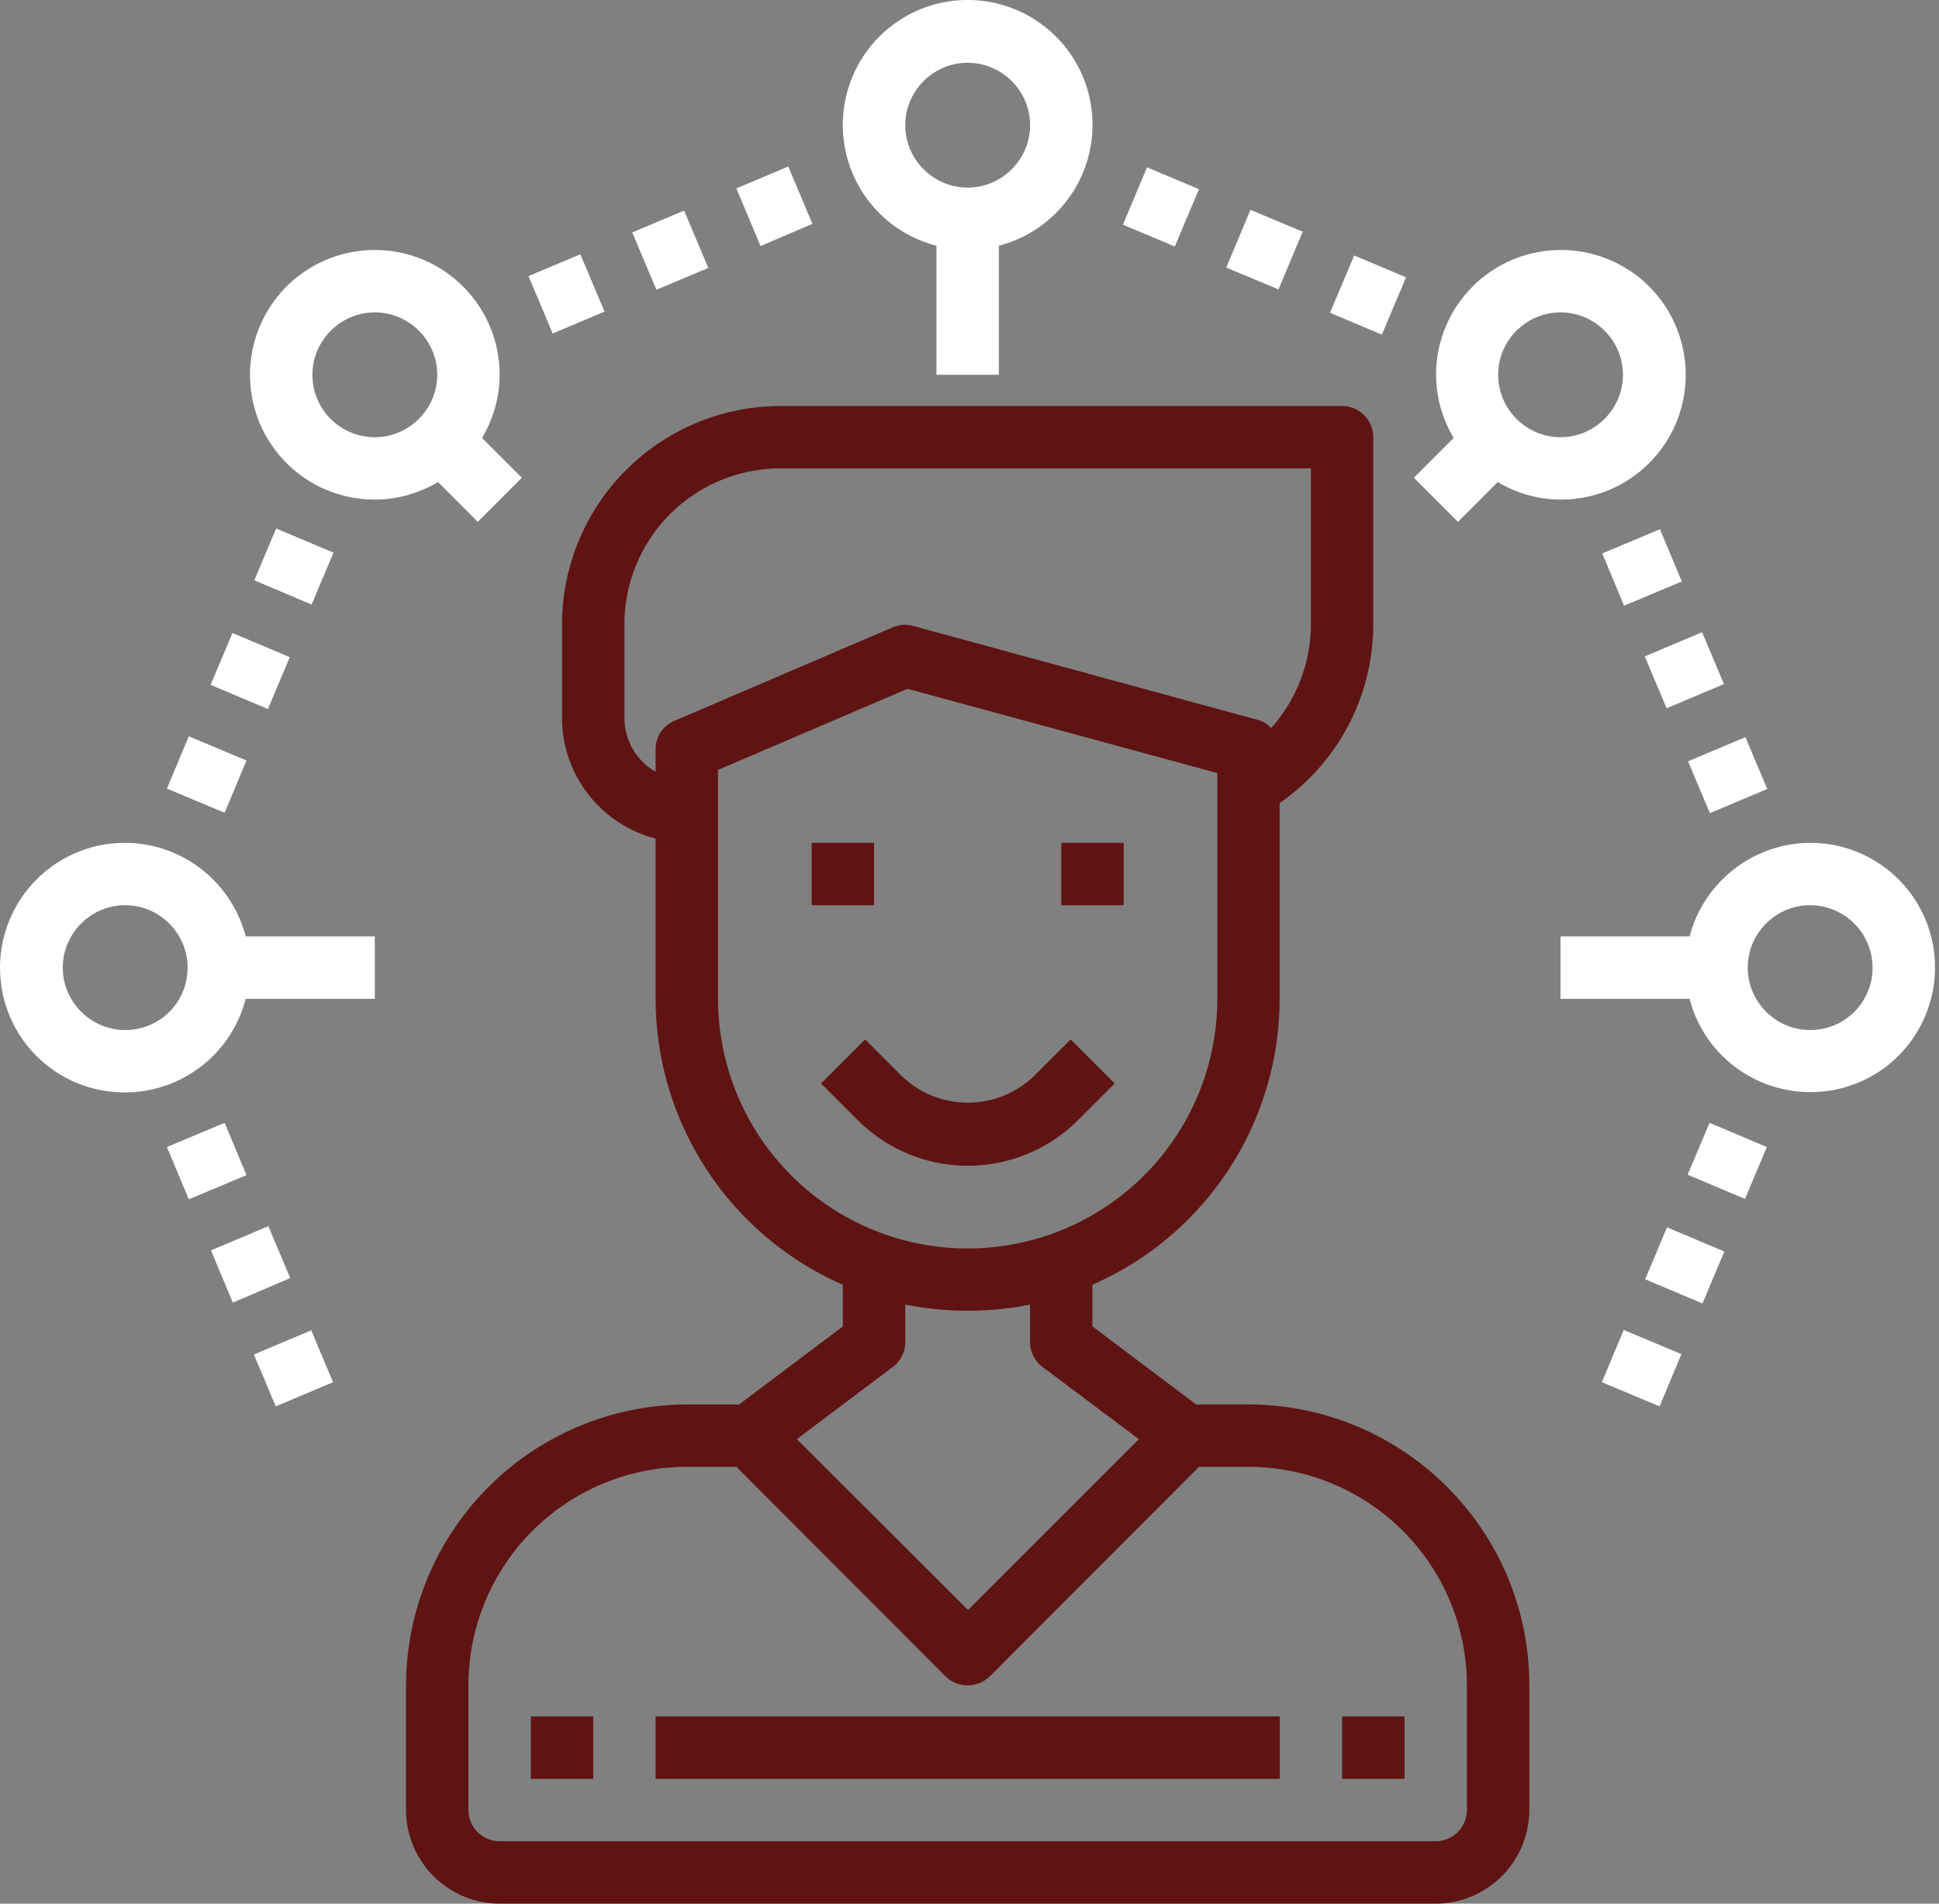 <svg width="55" height="54" fill="none" xmlns="http://www.w3.org/2000/svg"><rect width="100%" height="100%" fill="#808080" stroke="none"/><g clip-path="url(#a)"><path d="M35.414 39.839H33.93l-2.943-2.213v-1.183a8.855 8.855 0 0 0 5.31-8.11V22.78a6.168 6.168 0 0 0 2.656-5.067v-5.31a.888.888 0 0 0-.885-.885H22.138a6.2 6.2 0 0 0-6.196 6.195v2.656a3.537 3.537 0 0 0 2.655 3.418v4.547a8.867 8.867 0 0 0 5.31 8.11v1.183l-2.942 2.213h-1.483a7.989 7.989 0 0 0-7.965 7.966v3.54A2.663 2.663 0 0 0 14.172 54h26.552a2.663 2.663 0 0 0 2.655-2.655v-3.54c0-4.393-3.562-7.955-7.965-7.966zM18.597 21.253v.641a1.766 1.766 0 0 1-.885-1.526v-2.656a4.424 4.424 0 0 1 4.426-4.425h15.046v4.425c0 1.085-.41 2.136-1.129 2.943a.744.744 0 0 0-.41-.243l-9.735-2.655a.856.856 0 0 0-.575.033l-6.195 2.655a.865.865 0 0 0-.543.808zm1.77 7.08V21.84l5.377-2.301 8.785 2.39v6.405a7.08 7.08 0 1 1-14.161 0zm4.957 10.444a.891.891 0 0 0 .354-.708v-1.062a9.08 9.08 0 0 0 3.54 0v1.062a.89.89 0 0 0 .354.708l2.733 2.047-4.846 4.845-4.857-4.845 2.722-2.047zm16.285 12.568a.888.888 0 0 1-.885.885H14.172a.888.888 0 0 1-.885-.885v-3.54a6.2 6.2 0 0 1 6.195-6.196h1.405l5.93 5.941a.902.902 0 0 0 1.262 0l5.93-5.94h1.405a6.2 6.2 0 0 1 6.195 6.195v3.54z" fill="#601313"/><path d="M26.563 6.97v3.662h1.77V6.97a3.546 3.546 0 0 0 2.545-4.315A3.546 3.546 0 0 0 26.563.111a3.545 3.545 0 0 0-2.545 4.314 3.53 3.53 0 0 0 2.545 2.545zm.885-5.189c.974 0 1.77.797 1.77 1.77 0 .974-.796 1.77-1.77 1.77s-1.77-.796-1.77-1.77c0-.973.796-1.77 1.77-1.77zM3.551 23.908a3.544 3.544 0 0 0-3.55 3.529 3.53 3.53 0 0 0 3.528 3.551 3.538 3.538 0 0 0 3.44-2.655h3.663v-1.77H6.97a3.55 3.55 0 0 0-3.419-2.655zm0 5.31c-.973 0-1.77-.796-1.77-1.77s.797-1.77 1.77-1.77c.974 0 1.77.796 1.77 1.77 0 .985-.785 1.77-1.77 1.77zM51.345 23.908a3.56 3.56 0 0 0-3.419 2.655h-3.662v1.77h3.662c.487 1.892 2.423 3.02 4.315 2.534 1.892-.487 3.02-2.423 2.533-4.315a3.54 3.54 0 0 0-3.43-2.644zm0 5.31c-.974 0-1.77-.796-1.77-1.77s.796-1.77 1.77-1.77c.973 0 1.77.796 1.77 1.77 0 .985-.786 1.77-1.77 1.77zM37.726 8.873l.686-1.627 1.471.62-.686 1.626-1.471-.62zM31.851 6.373l.686-1.627 1.472.62-.686 1.626-1.472-.62zM34.783 7.59l.686-1.638 1.482.62-.686 1.637-1.482-.62zM47.87 33.323l.62-1.472 1.627.686-.62 1.472-1.626-.686zM46.665 36.288l.62-1.472 1.626.686-.62 1.472-1.626-.686zM45.437 39.208l.62-1.482 1.637.686-.62 1.482-1.637-.686zM4.735 22.37l.62-1.483 1.637.686-.62 1.483-1.637-.686zM5.974 19.427l.62-1.471 1.626.686-.62 1.471-1.626-.686zM7.213 16.462l.62-1.471 1.626.686-.62 1.471-1.626-.686zM5.985 35.469l1.627-.686.62 1.471-1.627.697-.62-1.482zM4.735 32.537l1.637-.686.62 1.483-1.637.686-.62-1.483zM7.202 38.423l1.626-.686.62 1.471-1.626.686-.62-1.471zM45.448 15.699l1.637-.686.62 1.482-1.637.686-.62-1.482zM46.654 18.62l1.626-.686.62 1.471-1.626.686-.62-1.471zM47.882 21.596l1.626-.686.62 1.471-1.626.686-.62-1.471zM20.887 5.344l1.472-.62.686 1.626-1.472.63-.686-1.636zM14.99 7.833l1.472-.62.686 1.627-1.471.62-.686-1.627zM17.934 6.594l1.471-.62.686 1.626-1.472.62-.685-1.626zM13.553 14.803l1.25-1.25-1.129-1.129c.321-.542.498-1.162.498-1.792a3.537 3.537 0 0 0-3.54-3.54 3.536 3.536 0 0 0-3.54 3.54 3.536 3.536 0 0 0 3.54 3.54c.63 0 1.25-.177 1.792-.498l1.129 1.129zm-4.691-4.171c0-.974.796-1.77 1.77-1.77.973 0 1.77.796 1.77 1.77 0 .973-.797 1.77-1.77 1.77-.974 0-1.77-.785-1.77-1.77zM41.355 14.803l1.128-1.129c.542.321 1.162.498 1.792.498a3.536 3.536 0 0 0 3.54-3.54 3.536 3.536 0 0 0-3.54-3.54 3.537 3.537 0 0 0-3.54 3.54c0 .63.177 1.25.498 1.792l-1.128 1.129 1.25 1.25zm2.91-5.941c.973 0 1.77.796 1.77 1.77 0 .973-.797 1.77-1.77 1.77-.974 0-1.77-.797-1.77-1.77 0-.974.796-1.77 1.77-1.77z" fill="#fff"/><path d="M15.057 48.69h1.77v1.77h-1.77v-1.77zM18.597 48.69H36.3v1.77H18.597v-1.77zM38.069 48.69h1.77v1.77h-1.77v-1.77zM30.103 23.908h1.77v1.77h-1.77v-1.77zM23.023 23.908h1.77v1.77h-1.77v-1.77zM30.579 31.774l1.04-1.04-1.25-1.25-1.04 1.04a2.706 2.706 0 0 1-3.75 0l-1.04-1.04-1.25 1.25 1.04 1.04a4.42 4.42 0 0 0 6.25 0z" fill="#601313"/></g><defs><clipPath id="a"><path fill="#fff" d="M0 0h54.885v54H0z"/></clipPath></defs></svg>